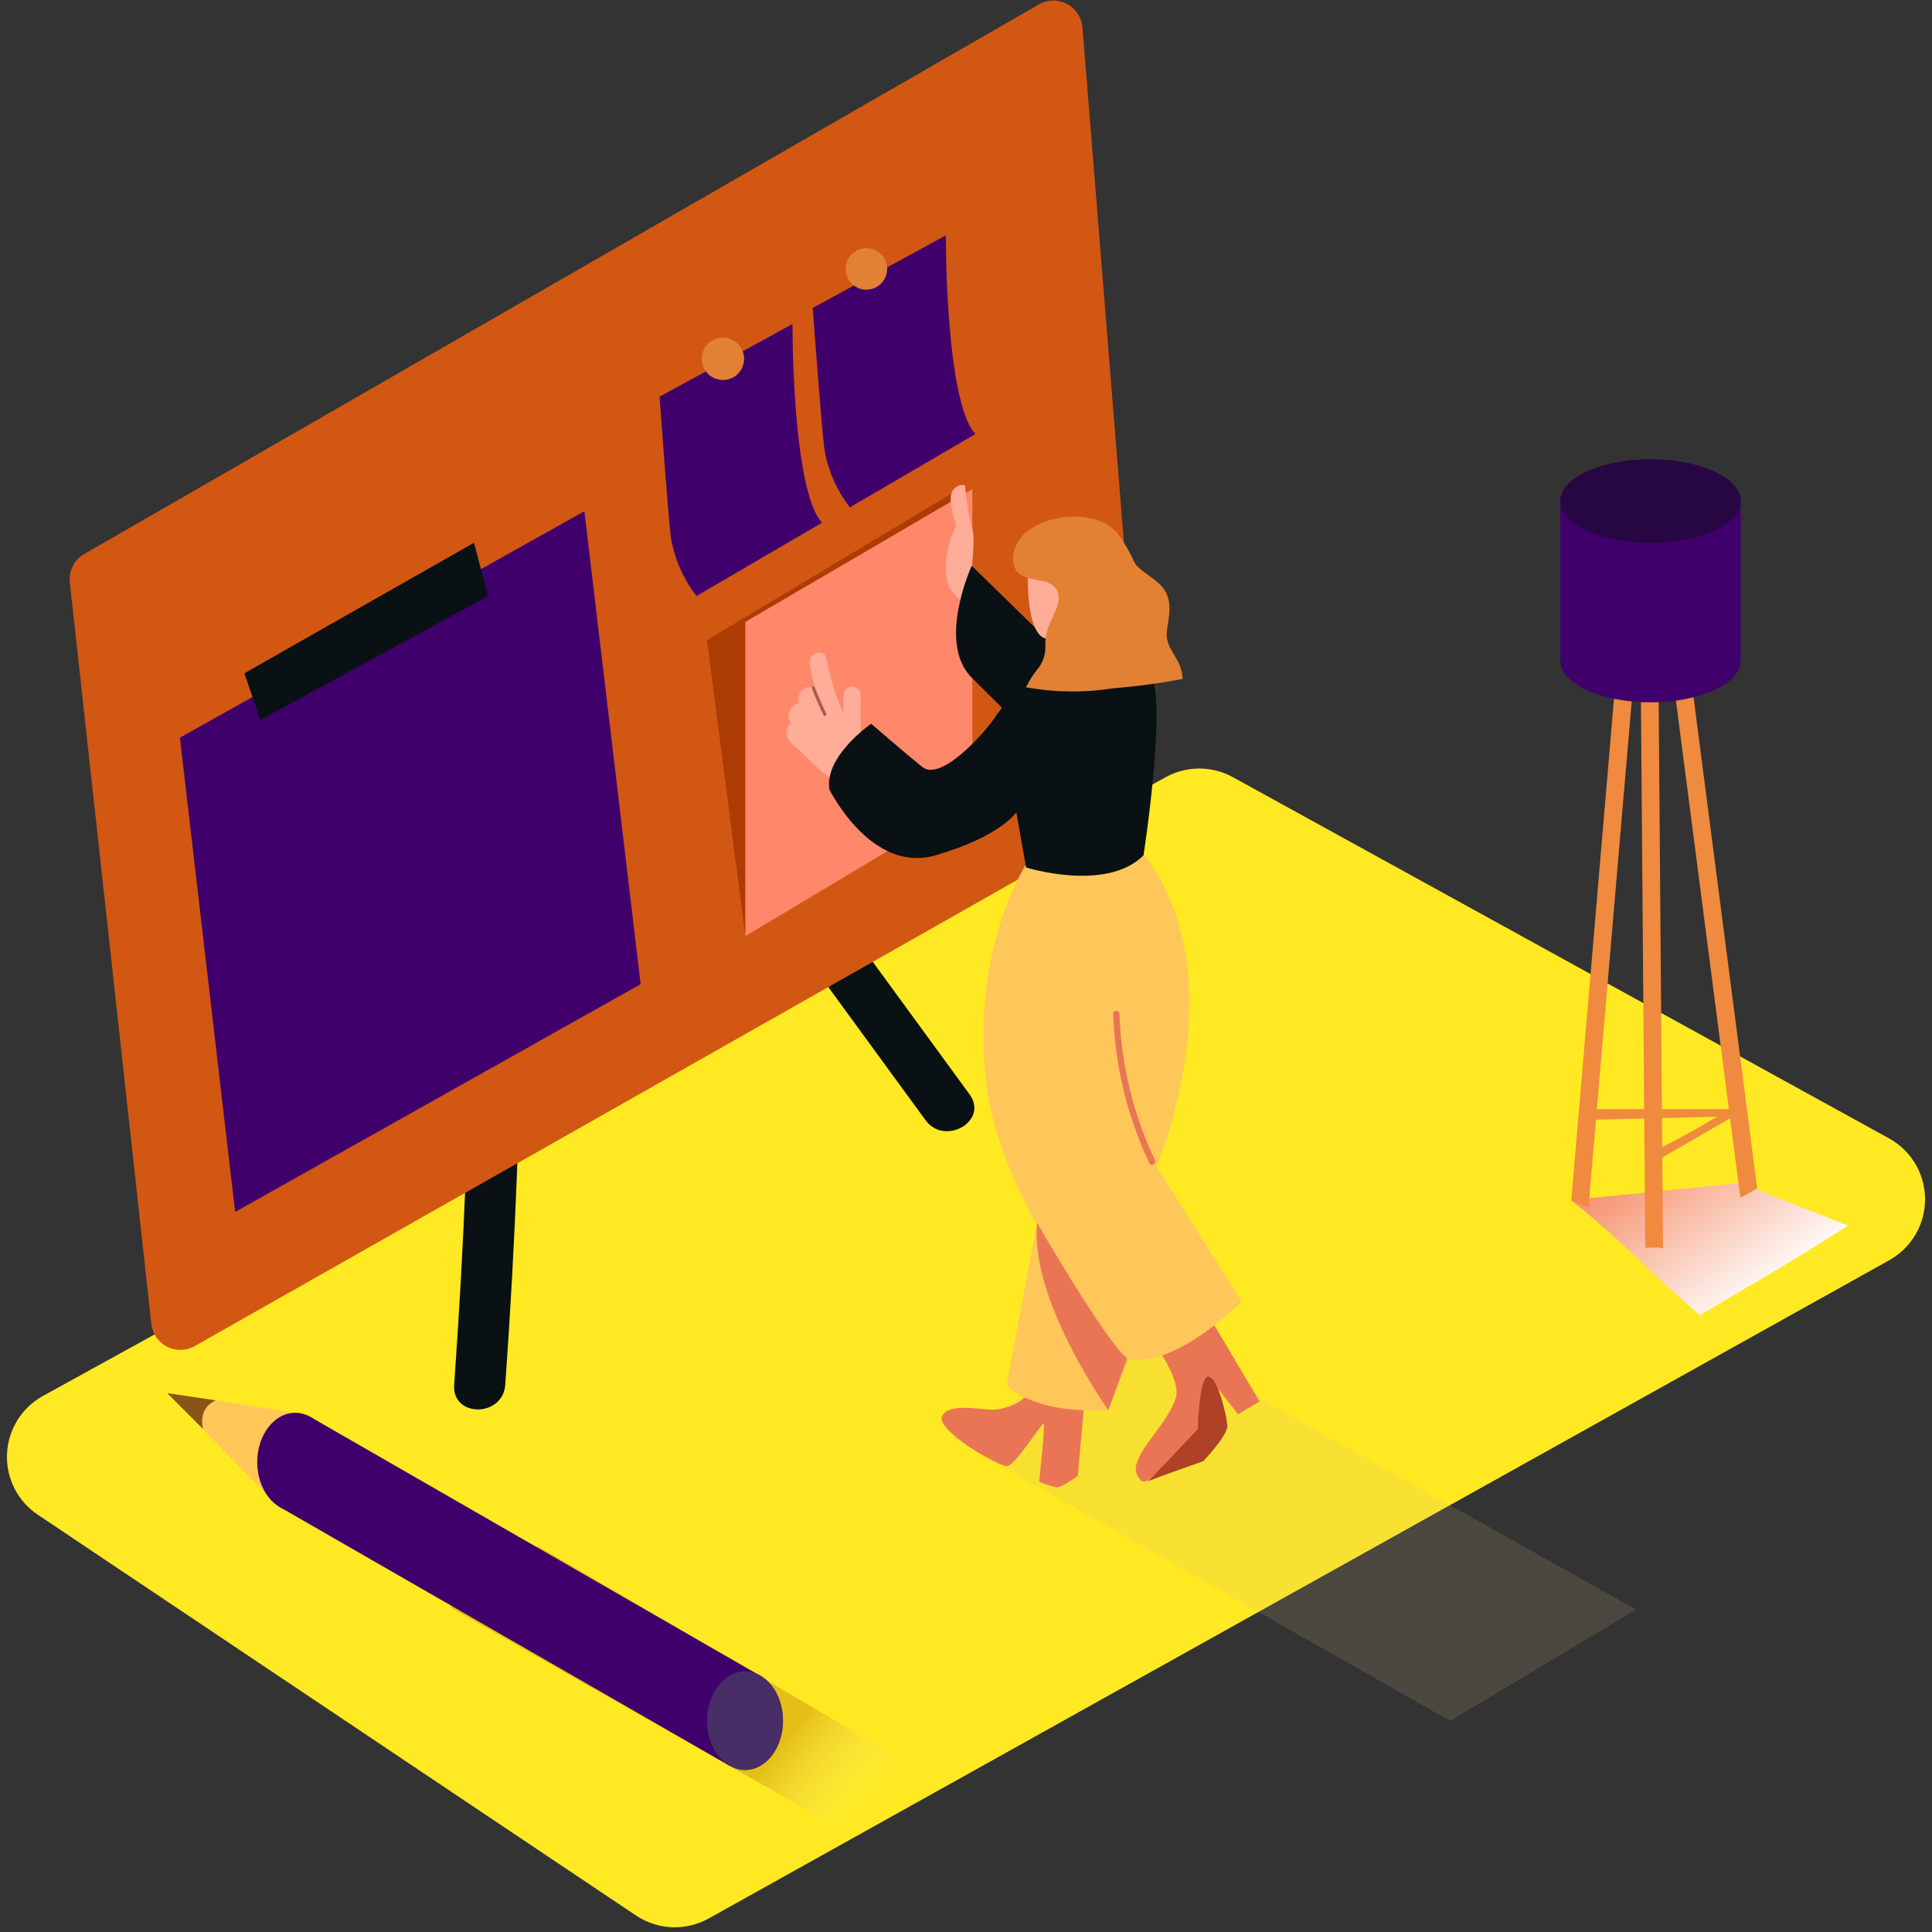 <svg width="270" height="270" viewBox="0 0 270 270" fill="none" xmlns="http://www.w3.org/2000/svg">
<rect x="0" y="0" width="270" height="270" fill="#333333" stroke="none"/>
<path d="M264.039 176.112L99.039 268.112C97.471 268.985 95.693 269.409 93.9 269.335C92.106 269.26 90.369 268.692 88.879 267.692L5.289 211.692C3.901 210.763 2.775 209.492 2.021 208.002C1.266 206.512 0.907 204.853 0.98 203.184C1.052 201.516 1.553 199.894 2.434 198.475C3.314 197.056 4.545 195.887 6.009 195.082L162.909 108.612C164.347 107.82 165.962 107.404 167.604 107.404C169.246 107.404 170.861 107.82 172.299 108.612L263.999 159.092C265.52 159.93 266.789 161.16 267.674 162.655C268.559 164.149 269.027 165.853 269.031 167.59C269.036 169.327 268.575 171.033 267.697 172.531C266.819 174.03 265.556 175.266 264.039 176.112Z" fill="#FFE922"/>
<path opacity="0.32" d="M75.179 216.072L130.559 248.582L117.659 255.722L62.949 224.632C70.349 219.622 68.779 222.262 75.179 216.072Z" fill="url(#paint0_linear)"/>
<path d="M41.259 197.442L23.379 194.662L38.939 210.522" fill="#FFC65A"/>
<path d="M41.259 211.222C38.326 211.222 35.949 208.137 35.949 204.332C35.949 200.527 38.326 197.442 41.259 197.442C44.191 197.442 46.569 200.527 46.569 204.332C46.569 208.137 44.191 211.222 41.259 211.222Z" fill="#40006B"/>
<path d="M102.049 246.822L38.939 210.522L43.249 197.942L106.579 234.382L102.049 246.822Z" fill="#40006B"/>
<path d="M104.119 247.362C101.186 247.362 98.809 244.277 98.809 240.472C98.809 236.667 101.186 233.582 104.119 233.582C107.051 233.582 109.429 236.667 109.429 240.472C109.429 244.277 107.051 247.362 104.119 247.362Z" fill="#40006B"/>
<path opacity="0.52" d="M104.119 247.362C101.186 247.362 98.809 244.277 98.809 240.472C98.809 236.667 101.186 233.582 104.119 233.582C107.051 233.582 109.429 236.667 109.429 240.472C109.429 244.277 107.051 247.362 104.119 247.362Z" fill="#505A63"/>
<path d="M23.379 194.702L30.179 195.702C30.179 195.702 27.649 196.552 28.379 199.702L23.379 194.702Z" fill="#895415"/>
<path style="mix-blend-mode:multiply" d="M237.529 183.812C231.029 178.232 226.299 173.022 219.529 167.722L243.199 165.332L258.259 171.272C251.499 175.642 244.519 179.702 237.529 183.812Z" fill="url(#paint1_linear)"/>
<path d="M240.889 155.012C241.313 155.01 241.733 154.918 242.119 154.742L242.309 155.992L222.309 156.502V155.012H240.889Z" fill="#EF8A3F"/>
<path d="M242.129 154.782L242.309 155.982L231.259 162.362V160.812C234.979 159.012 238.569 156.932 242.129 154.782Z" fill="#EF8A3F"/>
<path d="M230.969 68.482C231.622 68.59 232.293 68.492 232.889 68.202L245.569 166.062C244.799 166.532 243.999 166.952 243.219 167.392L230.389 68.392L230.969 68.482Z" fill="#EF8A3F"/>
<path d="M228.049 68.372C228.511 68.422 228.977 68.422 229.439 68.372C229.809 68.372 230.189 68.372 230.559 68.432L221.989 168.772C221.338 168.453 220.67 168.169 219.989 167.922L219.649 167.752H219.589L228.049 68.372Z" fill="#EF8A3F"/>
<path d="M229.439 68.372C229.951 68.374 230.462 68.411 230.969 68.482C231.168 68.498 231.369 68.498 231.569 68.482L232.409 174.482C231.979 174.329 231.517 174.291 231.069 174.372H230.349H229.929L229.089 68.372H229.439Z" fill="#EF8A3F"/>
<path d="M243.269 70.062V91.982C243.269 91.982 218.049 92.732 218.049 91.982V70.062" fill="#40006B"/>
<path d="M230.659 75.862C223.694 75.862 218.049 73.247 218.049 70.022C218.049 66.796 223.694 64.182 230.659 64.182C237.623 64.182 243.269 66.796 243.269 70.022C243.269 73.247 237.623 75.862 230.659 75.862Z" fill="#40006B"/>
<path opacity="0.46" d="M230.659 75.862C223.694 75.862 218.049 73.247 218.049 70.022C218.049 66.796 223.694 64.182 230.659 64.182C237.623 64.182 243.269 66.796 243.269 70.022C243.269 73.247 237.623 75.862 230.659 75.862Z" fill="#091114"/>
<path d="M230.659 98.152C223.694 98.152 218.049 95.537 218.049 92.312C218.049 89.086 223.694 86.472 230.659 86.472C237.623 86.472 243.269 89.086 243.269 92.312C243.269 95.537 237.623 98.152 230.659 98.152Z" fill="#40006B"/>
<path d="M65.789 134.542C65.789 129.952 72.959 129.942 72.929 134.542C72.789 154.242 72.015 173.908 70.609 193.542C70.279 198.092 63.149 198.132 63.469 193.542C64.875 173.908 65.649 154.242 65.789 134.542Z" fill="#091114"/>
<path d="M110.099 118.162L135.499 152.942C138.209 156.652 132.019 160.222 129.339 156.542L103.939 121.762C101.179 118.052 107.419 114.492 110.099 118.162Z" fill="#091114"/>
<path d="M11.769 77.422L145.179 0.622C145.775 0.279 146.448 0.093 147.136 0.08C147.824 0.067 148.503 0.228 149.112 0.549C149.72 0.869 150.238 1.338 150.617 1.912C150.996 2.486 151.224 3.146 151.279 3.832L159.839 110.252C159.9 111.025 159.74 111.8 159.377 112.485C159.014 113.171 158.463 113.738 157.789 114.122L27.209 188.122C26.621 188.453 25.961 188.634 25.287 188.648C24.613 188.661 23.946 188.508 23.345 188.201C22.745 187.894 22.23 187.443 21.847 186.888C21.463 186.333 21.224 185.692 21.149 185.022L9.759 81.402C9.671 80.615 9.815 79.82 10.172 79.113C10.529 78.406 11.084 77.819 11.769 77.422Z" fill="#D15713"/>
<path d="M25.139 103.092L81.669 71.442L89.529 137.542L32.859 169.372L25.139 103.092Z" fill="#40006B"/>
<path d="M132.179 32.892C132.179 32.892 132.099 56.062 136.309 60.662L118.779 70.902C116.962 68.564 115.743 65.818 115.229 62.902C114.849 60.292 113.579 43.032 113.579 43.032L132.179 32.892Z" fill="#40006B"/>
<path d="M110.749 45.282C110.749 45.282 110.669 68.452 114.879 73.052L97.339 83.292C95.522 80.954 94.303 78.208 93.789 75.292C93.409 72.702 92.179 55.442 92.179 55.442L110.749 45.282Z" fill="#40006B"/>
<path d="M66.249 75.852L68.189 83.312L36.399 100.612L34.149 94.092L66.249 75.852Z" fill="#091114"/>
<path d="M101.029 53.102C99.394 53.102 98.069 51.777 98.069 50.142C98.069 48.507 99.394 47.182 101.029 47.182C102.664 47.182 103.989 48.507 103.989 50.142C103.989 51.777 102.664 53.102 101.029 53.102Z" fill="#E28133"/>
<path d="M104.159 130.832L98.799 89.462L134.869 67.832L104.159 130.832Z" fill="#AD3C04"/>
<path d="M135.889 68.362L104.159 86.912V130.832L135.889 111.842V68.362Z" fill="#FF876A"/>
<path d="M121.079 40.482C119.477 40.482 118.179 39.184 118.179 37.582C118.179 35.98 119.477 34.682 121.079 34.682C122.68 34.682 123.979 35.98 123.979 37.582C123.979 39.184 122.68 40.482 121.079 40.482Z" fill="#E28133"/>
<path opacity="0.32" d="M157.529 185.032L228.659 224.942L202.659 240.502L133.079 200.972C142.459 194.582 149.379 192.902 157.529 185.032Z" fill="url(#paint2_linear)"/>
<path d="M135.799 79.072C135.799 79.072 136.379 75.072 135.799 73.592C135.32 71.7 135.008 69.769 134.869 67.822C134.49 67.736 134.094 67.79 133.752 67.974C133.41 68.158 133.146 68.459 133.009 68.822C132.459 70.152 133.609 73.422 133.609 73.422C133.609 73.422 130.329 80.232 133.609 83.332C136.889 86.432 135.799 79.072 135.799 79.072Z" fill="#FFAC99"/>
<path d="M157.579 100.332L135.799 79.072C135.799 79.072 130.869 89.792 135.799 94.702L155.799 114.582" fill="#091114"/>
<path d="M161.649 188.232C161.649 188.232 164.649 192.402 164.409 194.842C164.169 197.282 160.329 201.392 159.459 203.132C158.589 204.872 158.359 205.642 159.459 206.912C160.559 208.182 169.929 200.012 170.179 198.702C170.429 197.392 168.869 192.382 168.869 192.382L173.029 197.642L176.029 195.852L169.599 185.022" fill="#EA7554"/>
<path d="M160.459 207.042C160.709 206.792 168.139 204.212 168.139 204.212C168.139 204.212 171.629 200.582 171.529 199.212C171.429 197.842 170.149 192.332 168.849 192.392C167.549 192.452 167.399 199.722 167.399 199.722L160.459 207.042Z" fill="#AF4127"/>
<path d="M151.619 195.152L150.619 206.262C150.619 206.262 148.219 208.022 147.619 207.862C147.019 207.702 145.269 207.252 145.249 206.972C145.229 206.692 146.099 199.122 145.849 198.972C145.599 198.822 141.919 204.752 140.769 204.882C139.619 205.012 130.769 199.882 131.649 197.942C132.529 196.002 136.749 197.012 138.849 197.002C140.296 196.933 141.692 196.44 142.86 195.582C144.029 194.725 144.919 193.542 145.419 192.182" fill="#EA7554"/>
<path d="M146.049 165.052L140.669 193.532C140.669 193.532 143.779 197.592 154.879 197.082L163.179 176.882" fill="#FFC65A"/>
<path d="M143.669 120.352C143.669 120.352 135.379 132.452 137.929 152.032C140.189 169.392 157.529 189.842 157.529 189.842C157.529 189.842 162.719 192.132 173.529 181.922L161.619 162.992C161.619 162.992 173.229 136.102 159.519 118.992" fill="#FFC65A"/>
<path d="M120.299 97.142C120.299 96.821 120.171 96.513 119.944 96.286C119.717 96.059 119.41 95.932 119.089 95.932C118.768 95.932 118.46 96.059 118.233 96.286C118.006 96.513 117.879 96.821 117.879 97.142C117.879 97.952 117.879 98.772 117.879 99.582L117.609 99.052C116.662 96.799 115.955 94.453 115.499 92.052C115.199 90.492 112.959 91.192 113.169 92.692C113.33 93.868 113.577 95.031 113.909 96.172L113.669 96.072C113.464 96.01 113.249 95.99 113.036 96.013C112.823 96.036 112.617 96.102 112.43 96.206C112.244 96.311 112.08 96.452 111.949 96.621C111.818 96.791 111.723 96.985 111.669 97.192C111.549 97.564 111.529 97.96 111.609 98.342H111.429C111.165 98.426 110.924 98.572 110.727 98.768C110.531 98.963 110.383 99.203 110.297 99.467C110.211 99.73 110.189 100.011 110.233 100.285C110.277 100.558 110.385 100.818 110.549 101.042C110.249 101.28 110.043 101.616 109.969 101.992C109.916 102.418 109.981 102.851 110.157 103.242C110.334 103.634 110.614 103.969 110.969 104.212C111.799 104.902 112.709 105.802 113.469 106.542C114.469 107.542 115.599 108.482 116.529 109.262C117.459 110.042 118.999 107.472 119.019 106.612C119.191 106.668 119.375 106.681 119.554 106.649C119.732 106.618 119.9 106.543 120.044 106.432C120.187 106.32 120.3 106.175 120.374 106.01C120.448 105.844 120.481 105.663 120.469 105.482C120.275 102.715 120.219 99.935 120.299 97.142Z" fill="#FFAC99"/>
<path d="M115.459 99.702C114.885 98.508 114.359 97.298 113.879 96.072C113.779 95.812 113.349 95.922 113.459 96.192C113.952 97.458 114.492 98.702 115.079 99.922C115.179 100.202 115.589 99.982 115.459 99.702Z" fill="#AF594A"/>
<path d="M144.929 93.652C142.851 95.51 140.974 97.582 139.329 99.832C137.769 102.362 131.489 109.282 128.909 107.202C126.329 105.122 121.749 101.142 121.749 101.142C121.749 101.142 115.219 105.632 115.899 110.302C115.899 110.302 121.699 122.152 130.739 119.532C139.779 116.912 142.029 113.532 142.029 113.532L143.399 121.232C143.399 121.232 154.619 124.742 159.809 119.532C159.809 119.532 163.219 97.392 160.709 94.092" fill="#091114"/>
<path d="M143.679 80.242C143.599 80.502 143.399 88.532 146.129 89.242C148.859 89.952 153.499 88.102 154.709 85.552C155.919 83.002 154.189 74.902 149.889 74.432C145.589 73.962 144.449 77.902 143.679 80.242Z" fill="#FFAC99"/>
<path d="M146.989 81.702C148.789 82.922 147.649 85.232 146.889 86.702C146.323 87.84 146.048 89.101 146.089 90.372C146.112 91.559 145.695 92.713 144.919 93.612C144.319 94.365 143.805 95.183 143.389 96.052C147.375 96.777 151.455 96.828 155.459 96.202C158.757 95.936 162.038 95.495 165.289 94.882C165.25 94.193 165.091 93.516 164.819 92.882C164.049 91.112 162.819 90.162 163.079 88.082C163.309 86.472 163.719 84.892 163.159 83.302C162.599 81.712 161.159 80.902 159.869 79.932C159.483 79.65 159.122 79.335 158.789 78.992L158.509 78.512C157.845 77.056 157.034 75.672 156.089 74.382C155.034 73.324 153.673 72.624 152.199 72.382C150.66 72.098 149.08 72.129 147.554 72.473C146.028 72.816 144.587 73.466 143.319 74.382C143.319 74.382 140.979 76.632 141.709 79.042C142.439 81.452 145.379 80.632 146.989 81.702Z" fill="#E28133"/>
<path d="M144.939 170.922C144.939 170.922 154.429 187.352 157.529 189.852L154.889 197.082C154.889 197.082 143.859 181.602 144.939 170.922Z" fill="#EA7554"/>
<path d="M161.399 162.122C158.37 155.725 156.685 148.775 156.449 141.702C156.449 141.142 155.549 141.132 155.569 141.702C155.813 148.932 157.538 156.035 160.639 162.572C160.879 163.072 161.639 162.632 161.399 162.122Z" fill="#EA7554"/>
<defs>
<linearGradient id="paint0_linear" x1="119.579" y1="254.592" x2="107.759" y2="245.282" gradientUnits="userSpaceOnUse">
<stop stop-color="white" stop-opacity="0"/>
<stop offset="0.98" stop-color="#AA6800"/>
</linearGradient>
<linearGradient id="paint1_linear" x1="224.049" y1="149.062" x2="247.359" y2="181.052" gradientUnits="userSpaceOnUse">
<stop stop-color="#F15A24"/>
<stop offset="1" stop-color="white"/>
</linearGradient>
<linearGradient id="paint2_linear" x1="-11563" y1="13753.5" x2="-14875.1" y2="10012.4" gradientUnits="userSpaceOnUse">
<stop stop-color="white" stop-opacity="0"/>
<stop offset="0.98" stop-color="#AA6800"/>
</linearGradient>
</defs>
</svg>
